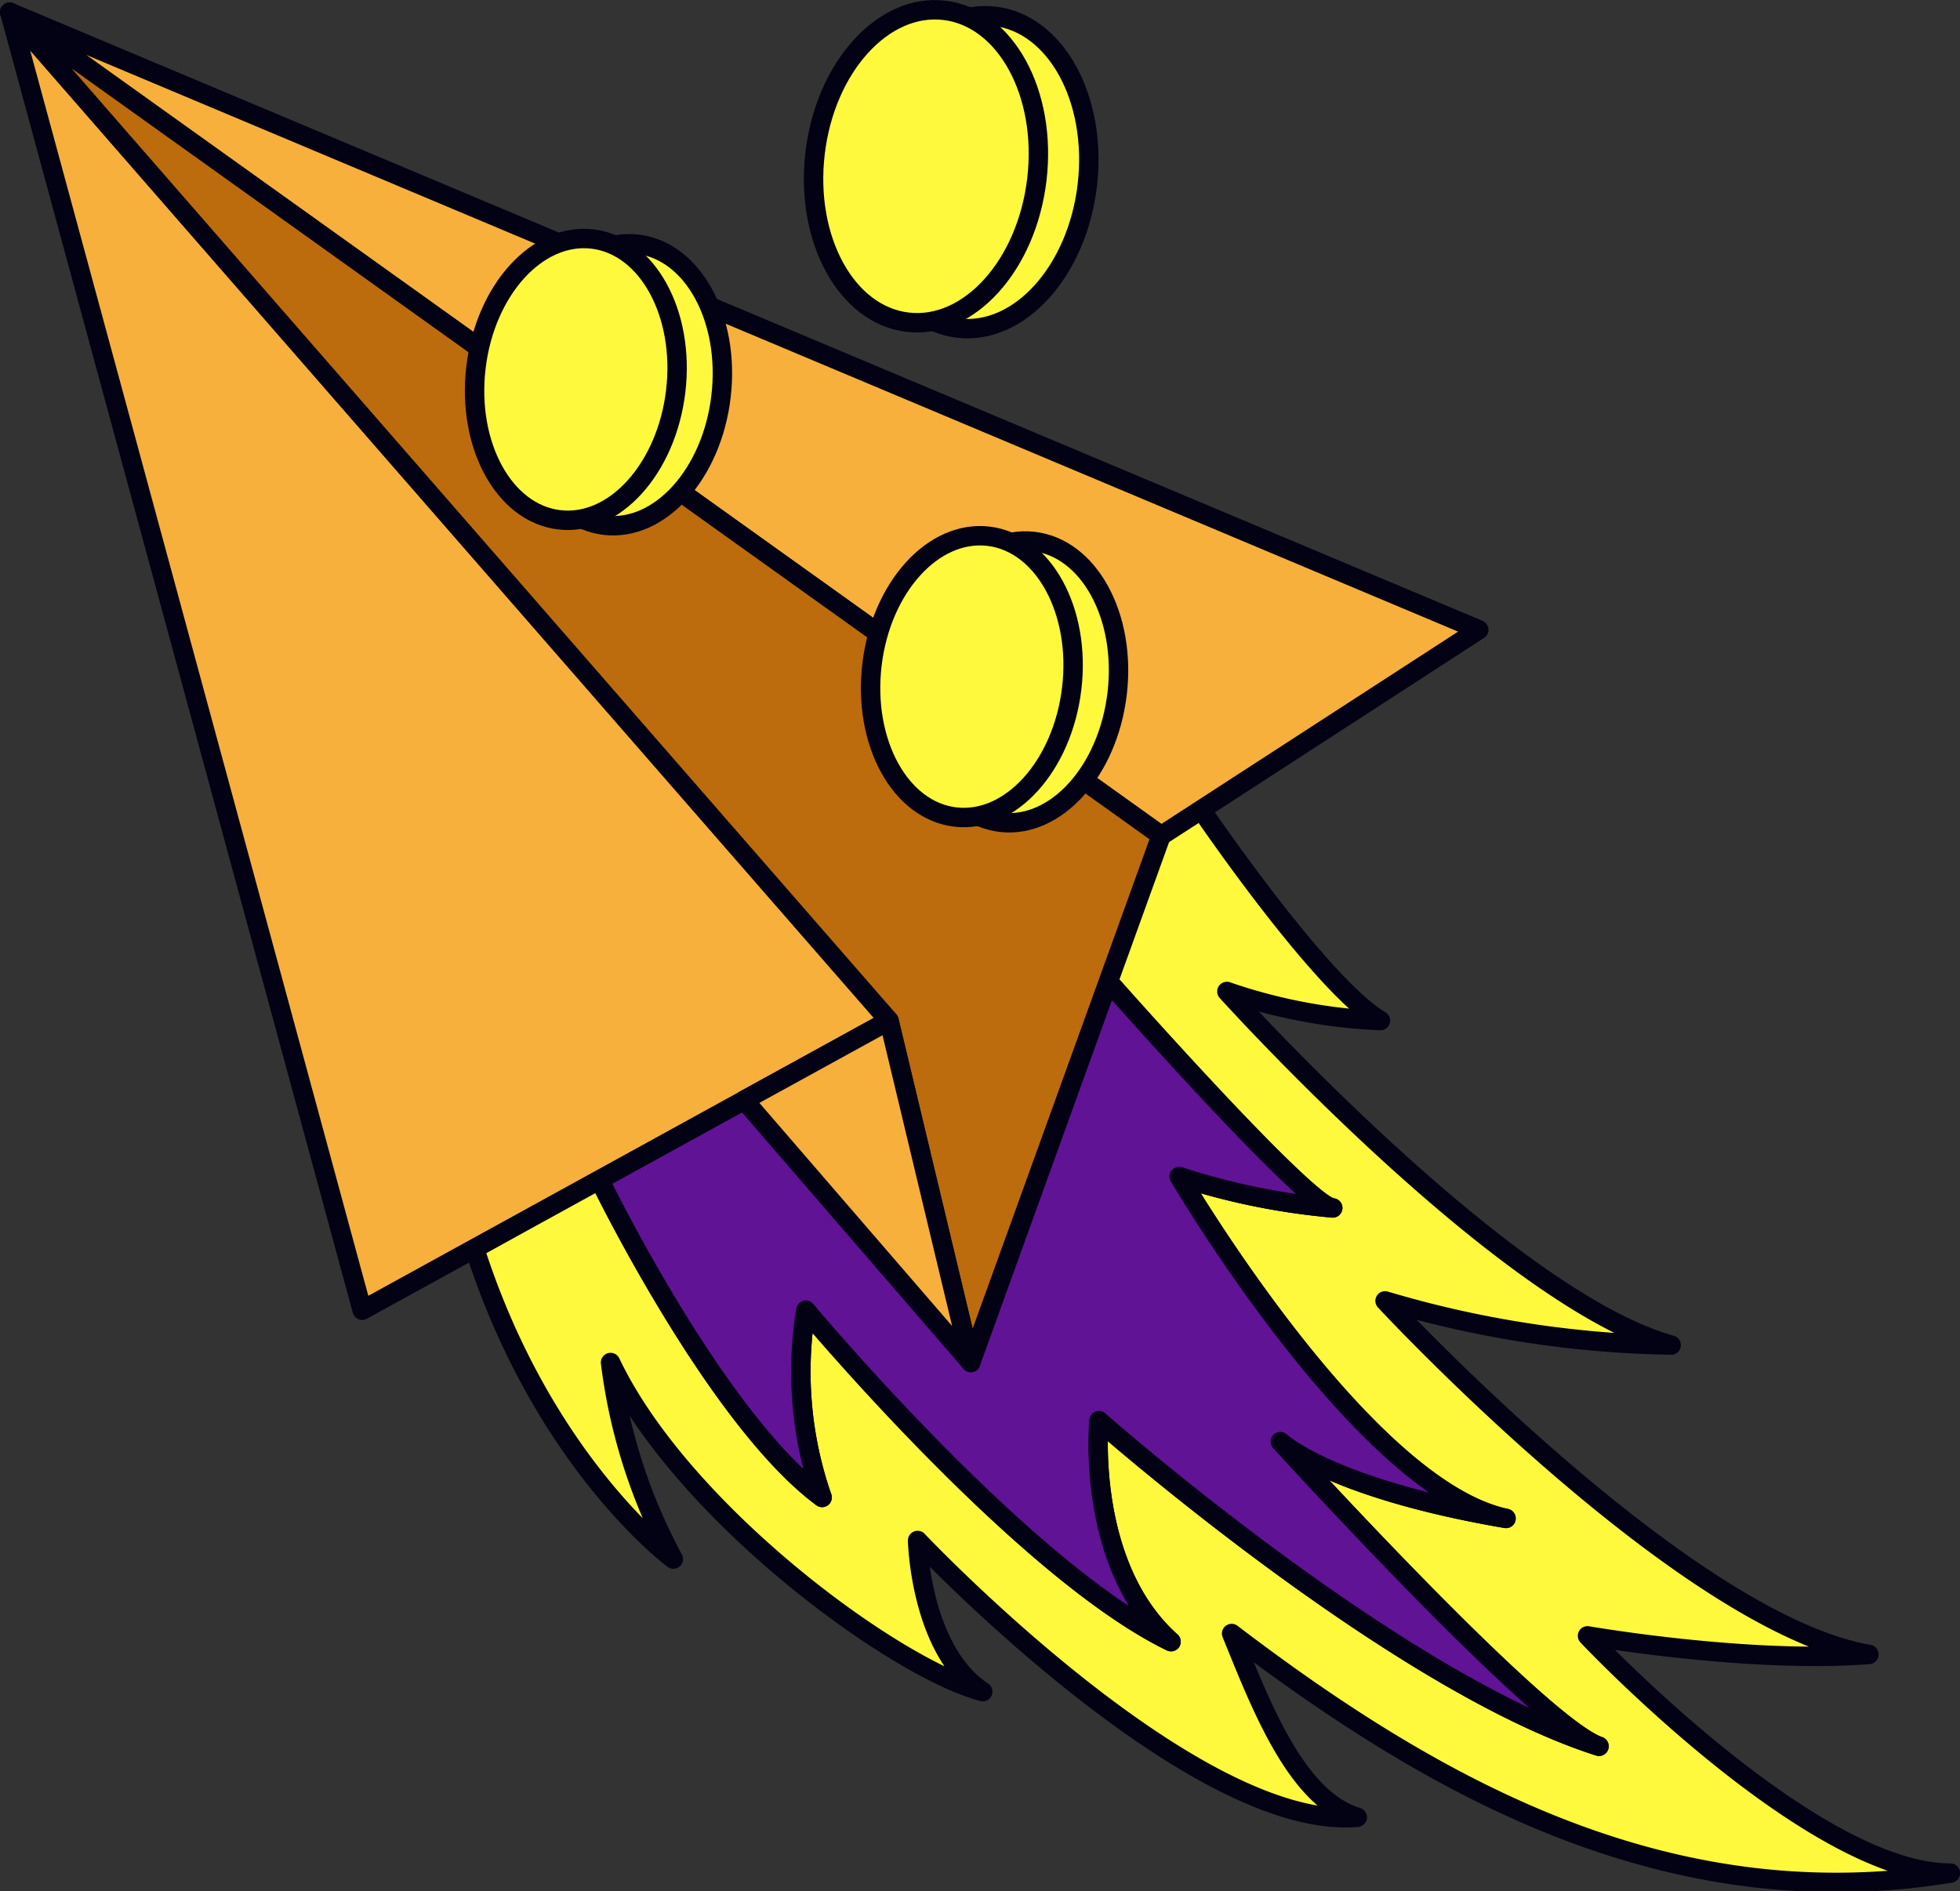 <svg xmlns="http://www.w3.org/2000/svg" width="101" height="97.456" viewBox="0 0 101 97.456">
  <rect x="0" y="0" width="101" height="97.456" fill="#333333" stroke="none"/>
  <g id="Group_20430" data-name="Group 20430" transform="translate(0.5 0.504)">
    <g id="Group_20431" data-name="Group 20431" transform="translate(0 0)">
      <path id="Path_23161" data-name="Path 23161" d="M37.946,36.857s6.115,9.01,9.232,10.868a27.71,27.71,0,0,1-7.911-1.5S53.531,62.05,62.161,64.447a54.579,54.579,0,0,1-14.743-2.278S62.761,78.711,72.35,80.389c-6.233.48-14.5-.959-14.5-.959s11.508,12.226,18.7,12.226c-14.5,2.357-26.49-4.315-37.039-12.346,1.558,3.835,3.356,8.511,6.473,9.47-8.511.719-22.655-14.265-22.655-14.265s.119,5.634,3.356,7.791c-4.555-1.2-15.513-9.245-19.179-16.961a28.685,28.685,0,0,0,3.236,10.129S4.046,70.543.5,59.464c13.894-7.637,37.446-22.607,37.446-22.607" transform="translate(23.455 4.362)" fill="#fff93d"/>
      <path id="Path_23162" data-name="Path 23162" d="M37.946,36.857s6.115,9.01,9.232,10.868a27.71,27.71,0,0,1-7.911-1.5S53.531,62.05,62.161,64.447a54.579,54.579,0,0,1-14.743-2.278S62.761,78.711,72.35,80.389c-6.233.48-14.5-.959-14.5-.959s11.508,12.226,18.7,12.226c-14.5,2.357-26.49-4.315-37.039-12.346,1.558,3.835,3.356,8.511,6.473,9.47-8.511.719-22.655-14.265-22.655-14.265s.119,5.634,3.356,7.791c-4.555-1.2-15.513-9.245-19.179-16.961a28.685,28.685,0,0,0,3.236,10.129S4.046,70.543.5,59.464C14.394,51.827,37.946,36.857,37.946,36.857Z" transform="translate(23.455 4.362)" fill="none" stroke="#030114" stroke-linecap="round" stroke-linejoin="round" stroke-width="1"/>
      <path id="Path_23163" data-name="Path 23163" d="M45.241,45.639S55.54,57.3,56.8,57.3a35.489,35.489,0,0,1-7.912-1.619S58.3,71.739,65.73,73.3C56.619,71.739,54.1,69.341,54.1,69.341s13.306,14.624,16.422,15.7C59.976,81.688,44.753,68.263,44.753,68.263s-.72,7.432,3.715,11.387C40.8,75.934,29.65,62.569,29.65,62.569a19.708,19.708,0,0,0,.838,9.649c-5.512-4.076-11.469-16.375-11.469-16.375L16.464,40.813l18.221-3.356Z" transform="translate(11.376 4.442)" fill="#601394"/>
      <path id="Path_23164" data-name="Path 23164" d="M45.241,45.639S55.54,57.3,56.8,57.3a35.489,35.489,0,0,1-7.912-1.619S58.3,71.739,65.73,73.3C56.619,71.739,54.1,69.341,54.1,69.341s13.306,14.624,16.422,15.7C59.976,81.688,44.753,68.263,44.753,68.263s-.72,7.432,3.715,11.387C40.8,75.934,29.65,62.569,29.65,62.569a19.708,19.708,0,0,0,.838,9.649c-5.512-4.076-11.469-16.375-11.469-16.375L16.464,40.813l18.221-3.356Z" transform="translate(11.376 4.442)" fill="none" stroke="#030114" stroke-linecap="round" stroke-linejoin="round" stroke-width="1"/>
      <path id="Path_23165" data-name="Path 23165" d="M45.241,45.639S55.54,57.3,56.8,57.3a35.489,35.489,0,0,1-7.912-1.619S58.3,71.739,65.73,73.3C56.619,71.739,54.1,69.341,54.1,69.341s13.306,14.624,16.422,15.7C59.976,81.688,44.753,68.263,44.753,68.263s-.72,7.432,3.715,11.387C40.8,75.934,29.65,62.569,29.65,62.569a19.708,19.708,0,0,0,.838,9.649c-5.512-4.076-11.469-16.375-11.469-16.375L16.464,40.813l18.221-3.356Z" transform="translate(11.376 4.442)" fill="#601394"/>
      <path id="Path_23166" data-name="Path 23166" d="M45.241,45.639S55.54,57.3,56.8,57.3a35.489,35.489,0,0,1-7.912-1.619S58.3,71.739,65.73,73.3C56.619,71.739,54.1,69.341,54.1,69.341s13.306,14.624,16.422,15.7C59.976,81.688,44.753,68.263,44.753,68.263s-.72,7.432,3.715,11.387C40.8,75.934,29.65,62.569,29.65,62.569a19.708,19.708,0,0,0,.838,9.649c-5.512-4.076-11.469-16.375-11.469-16.375L16.464,40.813l18.221-3.356Z" transform="translate(11.376 4.442)" fill="none" stroke="#030114" stroke-linecap="round" stroke-linejoin="round" stroke-width="1"/>
      <path id="Path_23167" data-name="Path 23167" d="M48.738.611l45.31,51.963L66.9,67.5Z" transform="translate(-48.737 -0.486)" fill="#f7b03c"/>
      <path id="Path_23168" data-name="Path 23168" d="M48.738.611l45.31,51.963L66.9,67.5Z" transform="translate(-48.737 -0.486)" fill="none" stroke="#030114" stroke-linecap="round" stroke-linejoin="round" stroke-width="1"/>
      <path id="Path_23169" data-name="Path 23169" d="M21.937.611l75.7,31.824L81.271,43.044Z" transform="translate(-21.936 -0.486)" fill="#f7b03c"/>
      <path id="Path_23170" data-name="Path 23170" d="M21.937.611l75.7,31.824L81.271,43.044Z" transform="translate(-21.936 -0.486)" fill="none" stroke="#030114" stroke-linecap="round" stroke-linejoin="round" stroke-width="1"/>
      <path id="Path_23171" data-name="Path 23171" d="M95.7,43.044l-9.81,27.15L81.678,52.573,36.368.611Z" transform="translate(-36.368 -0.486)" fill="#bc6c0d"/>
      <path id="Path_23172" data-name="Path 23172" d="M95.7,43.044l-9.81,27.15L81.678,52.573,36.368.611Z" transform="translate(-36.368 -0.486)" fill="none" stroke="#030114" stroke-linecap="round" stroke-linejoin="round" stroke-width="1"/>
      <path id="Path_23173" data-name="Path 23173" d="M56.7,64.064,45.021,50.545l7.461-4.1Z" transform="translate(-7.172 5.644)" fill="#f7b03c"/>
      <path id="Path_23174" data-name="Path 23174" d="M56.7,64.064,45.021,50.545l7.461-4.1Z" transform="translate(-7.172 5.644)" fill="none" stroke="#030114" stroke-linecap="round" stroke-linejoin="round" stroke-width="1"/>
      <path id="Path_23175" data-name="Path 23175" d="M39.734,8.162c-.522,4.437,1.614,8.336,4.77,8.707s6.137-2.926,6.659-7.364S49.549,1.169,46.393.8s-6.137,2.926-6.659,7.364" transform="translate(4.366 -0.465)" fill="#fff93d"/>
      <path id="Path_23176" data-name="Path 23176" d="M39.734,8.162c-.522,4.437,1.614,8.336,4.77,8.707s6.137-2.926,6.659-7.364S49.549,1.169,46.393.8,40.256,3.725,39.734,8.162Z" transform="translate(4.366 -0.465)" fill="none" stroke="#030114" stroke-linecap="round" stroke-linejoin="round" stroke-width="1"/>
      <path id="Path_23177" data-name="Path 23177" d="M42.026,7.893c-.522,4.437,1.614,8.336,4.77,8.707s6.137-2.926,6.659-7.364S51.841.9,48.685.529s-6.137,2.926-6.659,7.364" transform="translate(-0.524 -0.501)" fill="#fff93d"/>
      <path id="Path_23178" data-name="Path 23178" d="M42.026,7.893c-.522,4.437,1.614,8.336,4.77,8.707s6.137-2.926,6.659-7.364S51.841.9,48.685.529,42.548,3.456,42.026,7.893Z" transform="translate(-0.524 -0.501)" fill="none" stroke="#030114" stroke-linecap="round" stroke-linejoin="round" stroke-width="1"/>
      <path id="Path_23179" data-name="Path 23179" d="M56.38,17.8c-.469,4,1.453,7.505,4.295,7.84S66.2,23,66.67,19s-1.453-7.507-4.295-7.84-5.526,2.635-6,6.63" transform="translate(-30.015 0.922)" fill="#fff93d"/>
      <path id="Path_23180" data-name="Path 23180" d="M56.38,17.8c-.469,4,1.453,7.505,4.295,7.84S66.2,23,66.67,19s-1.453-7.507-4.295-7.84S56.85,13.8,56.38,17.8Z" transform="translate(-30.015 0.922)" fill="none" stroke="#030114" stroke-linecap="round" stroke-linejoin="round" stroke-width="1"/>
      <path id="Path_23181" data-name="Path 23181" d="M58.444,17.552c-.469,4,1.453,7.505,4.295,7.84s5.526-2.635,6-6.63-1.453-7.507-4.295-7.84-5.526,2.635-6,6.63" transform="translate(-34.419 0.89)" fill="#fff93d"/>
      <path id="Path_23182" data-name="Path 23182" d="M58.444,17.552c-.469,4,1.453,7.505,4.295,7.84s5.526-2.635,6-6.63-1.453-7.507-4.295-7.84S58.914,13.557,58.444,17.552Z" transform="translate(-34.419 0.89)" fill="none" stroke="#030114" stroke-linecap="round" stroke-linejoin="round" stroke-width="1"/>
      <path id="Path_23183" data-name="Path 23183" d="M38.38,31.3c-.469,4,1.453,7.505,4.295,7.84s5.526-2.635,6-6.63-1.453-7.507-4.295-7.84-5.526,2.635-6,6.63" transform="translate(8.392 2.729)" fill="#fff93d"/>
      <path id="Path_23184" data-name="Path 23184" d="M38.38,31.3c-.469,4,1.453,7.505,4.295,7.84s5.526-2.635,6-6.63-1.453-7.507-4.295-7.84S38.85,27.309,38.38,31.3Z" transform="translate(8.392 2.729)" fill="none" stroke="#030114" stroke-linecap="round" stroke-linejoin="round" stroke-width="1"/>
      <path id="Path_23185" data-name="Path 23185" d="M40.444,31.062c-.469,4,1.453,7.505,4.295,7.84s5.526-2.635,6-6.63-1.453-7.507-4.295-7.84-5.526,2.635-6,6.63" transform="translate(3.988 2.696)" fill="#fff93d"/>
      <path id="Path_23186" data-name="Path 23186" d="M40.444,31.062c-.469,4,1.453,7.505,4.295,7.84s5.526-2.635,6-6.63-1.453-7.507-4.295-7.84S40.914,27.067,40.444,31.062Z" transform="translate(3.988 2.696)" fill="none" stroke="#030114" stroke-linecap="round" stroke-linejoin="round" stroke-width="1"/>
    </g>
  </g>
</svg>
